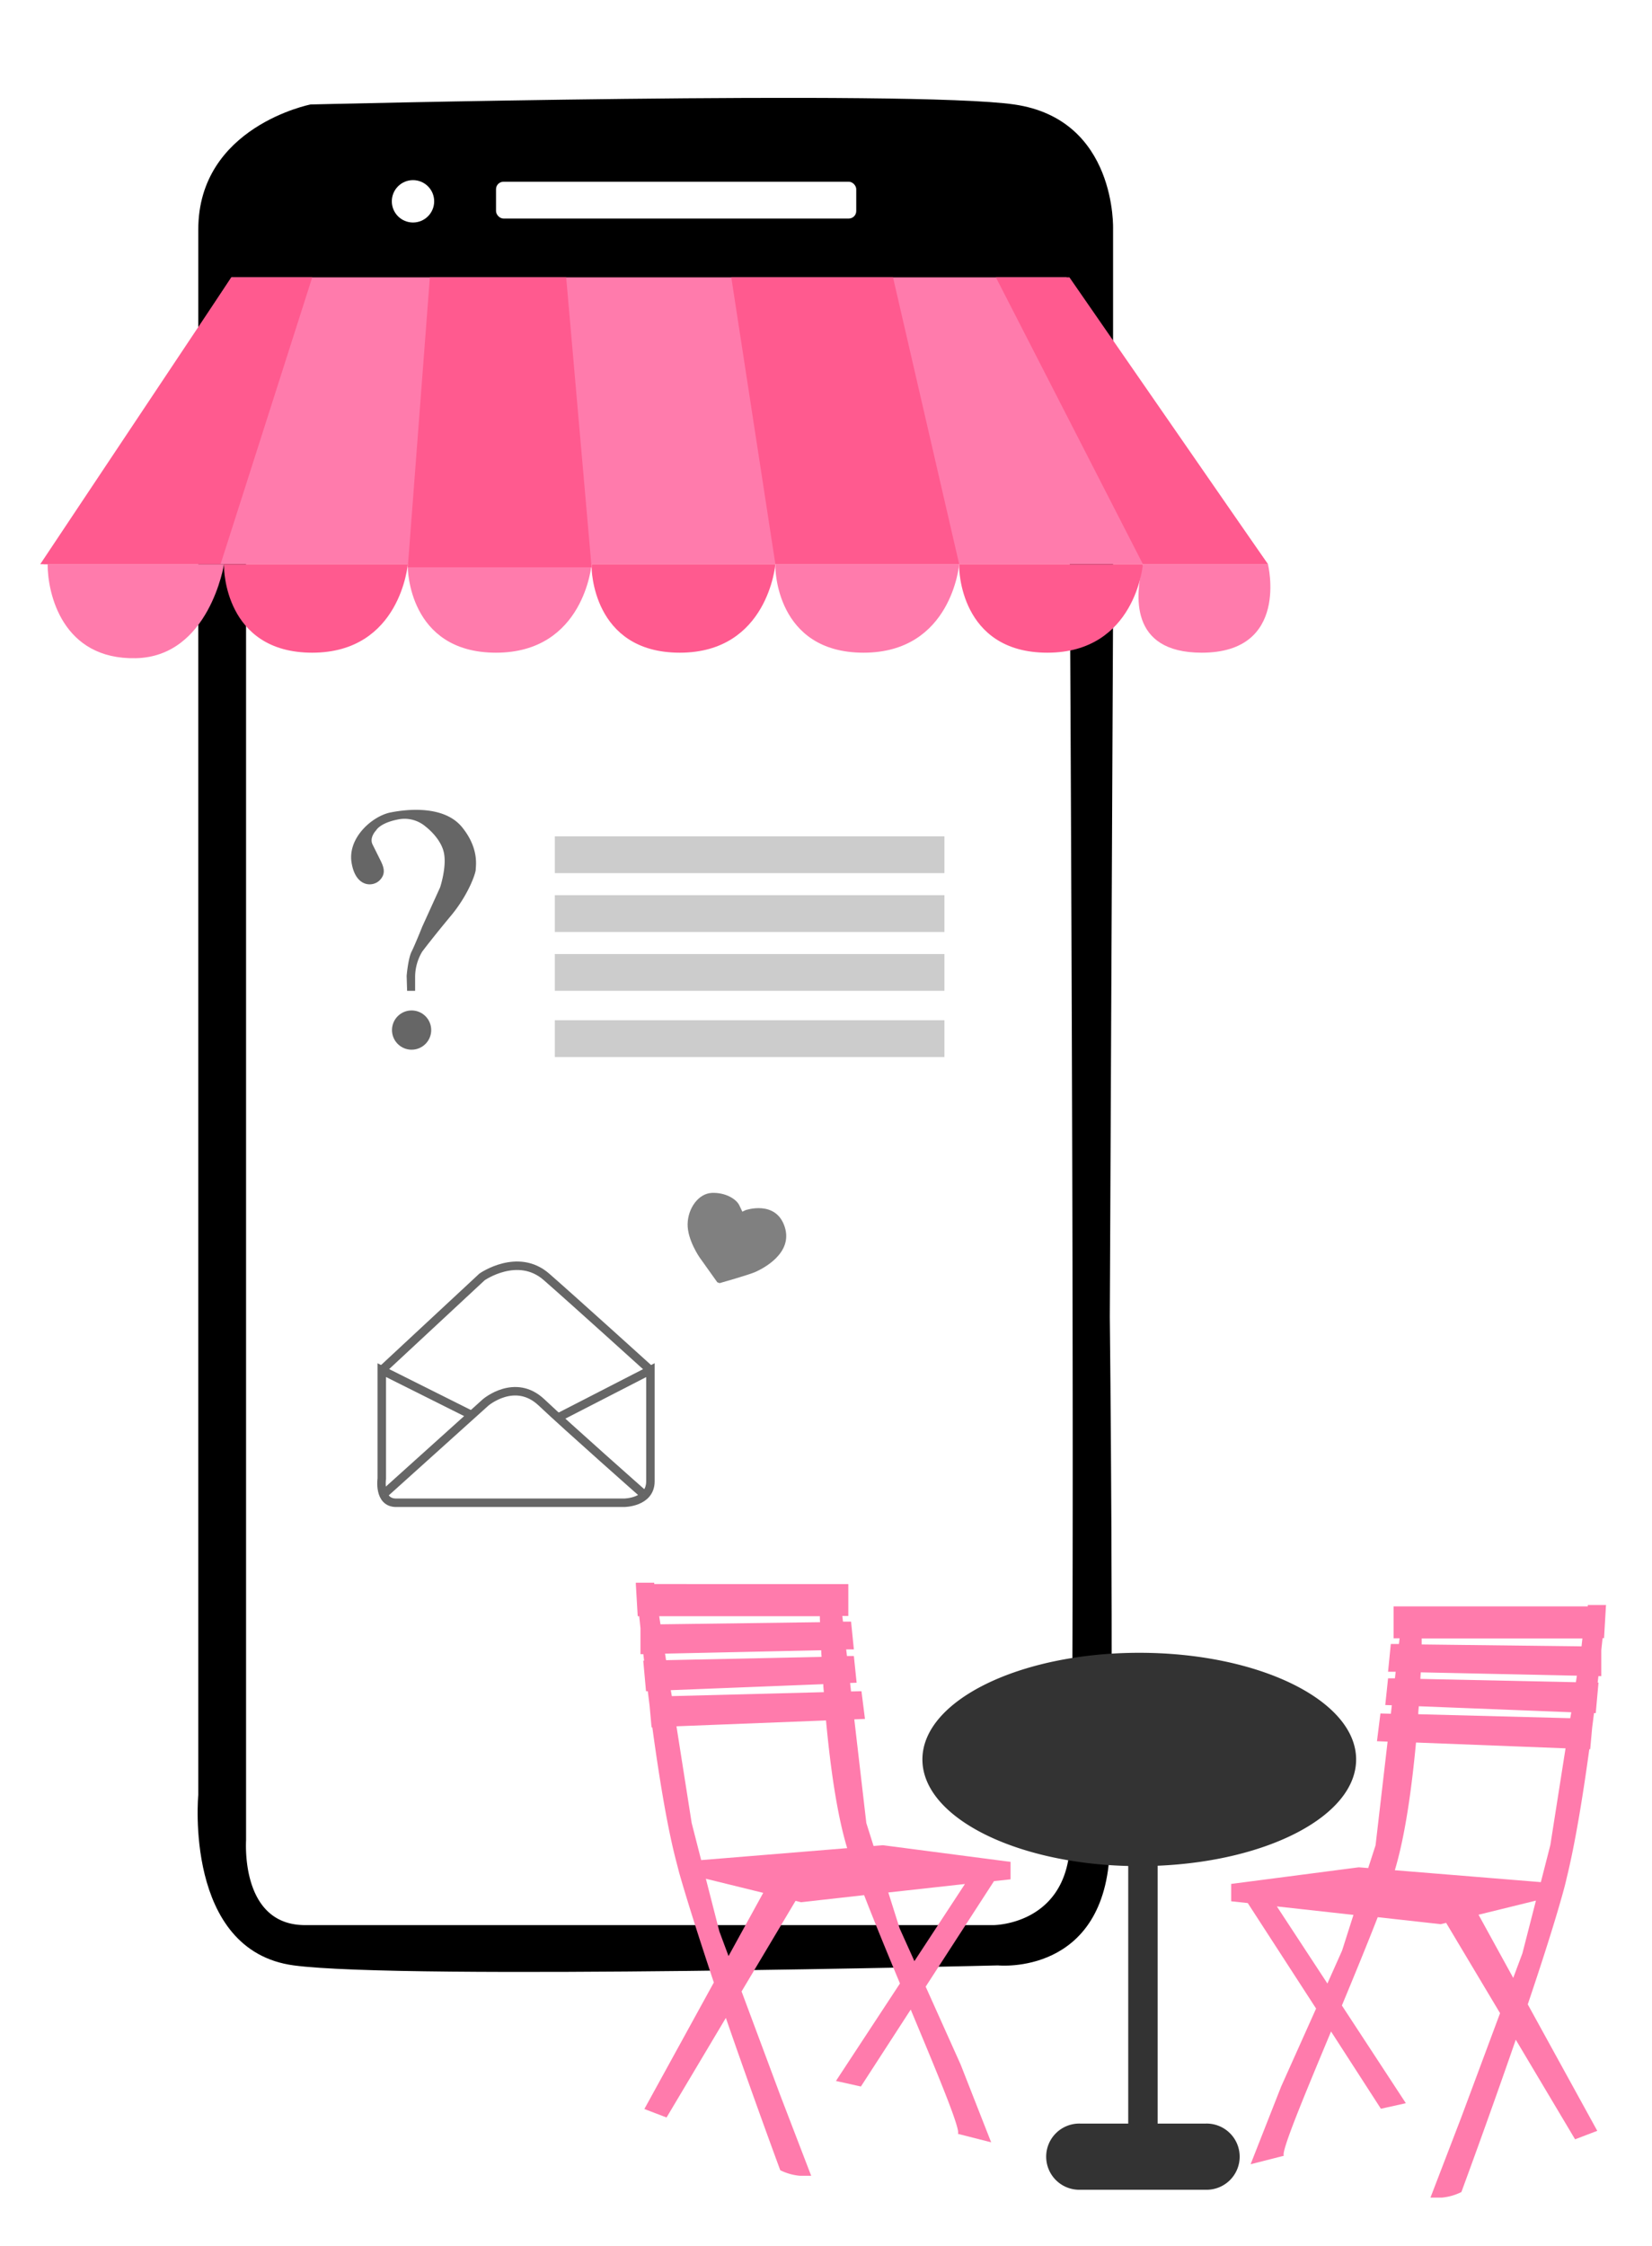 <svg id="Layer_1" data-name="Layer 1" xmlns="http://www.w3.org/2000/svg" viewBox="0 0 390 530">
  <defs>
    <style>
      .cls-1, .cls-7 {
        fill: #fff;
      }

      .cls-2 {
        fill: #ff7bac;
      }

      .cls-3 {
        fill: #ff5a8f;
      }

      .cls-4 {
        fill: #666;
      }

      .cls-5 {
        fill: #ccc;
      }

      .cls-6 {
        fill: none;
      }

      .cls-6, .cls-7 {
        stroke: #666;
        stroke-miterlimit: 10;
        stroke-width: 2px;
      }

      .cls-8 {
        fill: gray;
      }

      .cls-9 {
        fill: #333;
      }
    </style>
  </defs>
  <path d="M46.81,54.16V423.47s-3.47,36.79,22.56,40.26,166.22,0,166.22,0S261.15,466.34,262,436c1-34.73,0-125.32,0-125.32l.77-166.26V54.16s1-26-23.33-29.51-166.13,0-166.13,0S46.81,29.86,46.81,54.16Z"/>
  <path class="cls-1" d="M58.09,152.21V433.08q0,.57,0,1.14c-.14,3.12-.25,20,13.92,20H234.54s16.19,0,17.93-17.36,0-318.26,0-318.26V98.75a21.42,21.42,0,0,0-3-11.15,19.87,19.87,0,0,0-17.79-10H85.2a23.21,23.21,0,0,1-2.88-.19C77.17,76.74,58,75.53,58,94.2,58.09,115.77,58.09,152.21,58.09,152.21Z"/>
  <polygon class="cls-2" points="54.62 65.44 251.78 65.44 299.33 133.12 10.3 133.12 54.62 65.44"/>
  <path class="cls-2" d="M11.24,133.12H52.89s-3.47,21.81-20.83,22.18S11.24,140.06,11.24,133.12Z"/>
  <path class="cls-2" d="M269.82,133.12h29.51S304.53,154,283.71,154C266.35,154,268.09,140.06,269.82,133.12Z"/>
  <path class="cls-3" d="M52.89,133.12H96.27S94.54,154,73.71,154s-20.82-20.18-20.82-20.18"/>
  <path class="cls-2" d="M96.27,133.12h43.39S137.93,154,117.1,154s-20.83-20.18-20.83-20.18"/>
  <path class="cls-3" d="M139.66,133.12h43.39S181.31,154,160.49,154s-20.83-20.18-20.83-20.18"/>
  <path class="cls-2" d="M183.05,133.12h43.39S224.7,154,203.87,154s-20.82-20.18-20.82-20.18"/>
  <path class="cls-3" d="M226.44,133.12h43.38S268.09,154,247.26,154s-20.82-20.18-20.82-20.18"/>
  <polygon class="cls-3" points="73.71 65.44 52.07 133.12 9.5 133.12 54.62 65.44 73.71 65.44"/>
  <polygon class="cls-3" points="96.27 133.85 139.66 133.85 133.66 65.44 101.48 65.44 96.27 133.85"/>
  <polygon class="cls-3" points="226.44 133.12 183.05 133.12 172.64 65.44 210.82 65.44 226.44 133.12"/>
  <polygon class="cls-3" points="299.33 133.12 269.82 133.12 235.11 65.44 252.47 65.44 299.33 133.12"/>
  <rect class="cls-1" x="117.1" y="42.88" width="85.04" height="8.68" rx="1.76"/>
  <g>
    <path class="cls-4" d="M109,195.07c-4.21-5-12.62-4.21-16.83-3.37s-10.1,5.89-9.18,11.78,5,5.89,6.65,4.21.85-3.37,0-5.05l-1.68-3.37c-.84-1.68.84-3.36.84-3.36s.84-1.68,5-2.53a7.67,7.67,0,0,1,6.73,1.69s3.37,2.52,4.21,5.89-.84,8.41-.84,8.41l-4.21,9.26s-1.68,4.21-2.52,5.89S96,230.25,96,230.25l.11,3.53H98v-3.37a11.68,11.68,0,0,1,1.68-5.89s2.53-3.36,6.74-8.41,5.89-10.1,5.89-10.94S113.16,200.12,109,195.07Z"/>
    <circle class="cls-4" cx="97.17" cy="243.04" r="4.63"/>
  </g>
  <rect class="cls-5" x="130.98" y="197.33" width="91.98" height="8.68"/>
  <rect class="cls-5" x="130.98" y="211.22" width="91.98" height="8.68"/>
  <rect class="cls-5" x="130.98" y="225.1" width="91.98" height="8.68"/>
  <rect class="cls-5" x="130.98" y="240.72" width="91.98" height="8.68"/>
  <path class="cls-2" d="M379.16,378.69h-4.32l0,.33H329v7.53h1.41l-.15,1.34-1.92,0-.65,6.55,1.8,0-.18,1.55-1.62,0-.66,6.3,1.55.06-.23,2-2.46-.07-.82,6.55,2.51.1-2.84,24.46L323,440.76l-2.22-.18-30.12,3.92v4.1l3.91.42,16.13,24.89-8.25,18.4-7.21,18.33,7.86-2c-.76-.84,4.81-14.17,11.13-29.32L326,497.55l5.89-1.31-15.1-23.05c3-7.22,6-14.53,8.46-20.84L340.11,454l1.29-.31L354.13,475,345,499.51l-7.3,19h2.72a12.92,12.92,0,0,0,4.58-1.31s6.38-17.24,12.84-35.94l14,23.5,5.24-2-16.41-29.84c3.22-9.53,6.21-18.83,8.17-25.86h0c.39-1.39.74-2.69,1-3.89,2-8.06,3.86-19.47,5.36-30.45h.21l.47-5.16c.15-1.14.29-2.26.43-3.36h.41l.65-7.2h-.2l.18-1.53h.68v-6.13c.11-1,.21-1.94.3-2.82h.35l.44-7.53h0Zm-62.32,81.53L313.37,468l-11.93-18.19,18.08,2Zm32.21-8.45,13.55-3.33-3.19,12.43-2.17,5.81ZM366,435.34l-2.24,8.74-34.47-2.81c2.47-8.22,4-19.46,5-30.13l35.3,1.37Zm4.7-29.94-35.88-.94c0-.63.08-1.26.13-1.88l36,1.42Zm1.33-8.49-36.7-.78c0-.53.05-1,.08-1.55l36.86.79Zm1.33-8.46L335.63,388c0-.49,0-.95,0-1.41h37.94Z"/>
  <path class="cls-2" d="M150.11,373.81h0l.44,7.53h.35c.1.89.2,1.83.3,2.83v6.12h.68l.18,1.54h-.2l.65,7.21.42,0q.21,1.67.42,3.36l.47,5.17H154c1.5,11,3.33,22.39,5.35,30.46.3,1.19.65,2.5,1,3.88h0c2,7,5,16.33,8.17,25.85l-16.4,29.85,5.24,2,14-23.5c6.46,18.71,12.84,35.94,12.84,35.94a12.92,12.92,0,0,0,4.59,1.31h2.71l-7.3-19-9.13-24.49,12.74-21.37,1.28.32L204,447.15c2.44,6.3,5.45,13.61,8.46,20.84l-15.11,23,5.89,1.31L215,474.15c6.33,15.15,11.9,28.48,11.13,29.32l7.86,2-7.2-18.34-8.26-18.39,16.13-24.9,3.91-.42V439.3l-30.12-3.93-2.22.18-1.71-5.42-2.84-24.46,2.52-.1-.83-6.54-2.46.06-.22-2,1.54-.06-.65-6.3-1.63,0-.18-1.56,1.81,0-.66-6.55-1.91,0-.16-1.34h1.42v-7.53H154.45l0-.32h-4.33S150.09,373.6,150.11,373.81Zm59.6,72.71,18.09-2-11.93,18.2L212.39,455Zm-37.72,15-2.16-5.8-3.19-12.44,13.54,3.33ZM159.7,407.31,195,405.93c1,10.67,2.51,21.91,5,30.13l-34.47,2.82-2.24-8.75Zm-1.34-8.52,36-1.42c0,.63.08,1.25.13,1.89l-35.89.93ZM157,390.17l36.87-.8c0,.51.05,1,.08,1.56l-36.71.78Zm-1.38-8.83h37.93c0,.46,0,.93.05,1.41l-37.68.5Z"/>
  <path class="cls-6" d="M93.51,354.57h53.8s6.24,0,6.24-5.07V323.28l-31.29,16.07L90.13,323.28v25.58S89.28,354.57,93.51,354.57Z"/>
  <path class="cls-6" d="M90.13,323.28l23.67-22s8.46-5.92,15.22,0c6.42,5.61,24.53,22,24.53,22"/>
  <path class="cls-7" d="M90.52,352.61l24.13-21.72s6.93-5.92,13.19,0S152,352.61,152,352.61"/>
  <path class="cls-8" d="M176,285.53s7.13-2.48,9.24,3.9-5.4,10-6.91,10.68-8.44,2.64-8.44,2.64l-.55-.2-4.18-5.86s-2.9-4.15-2.83-7.88,2.56-7.22,5.73-7.35,5.75,1.42,6.47,2.92l.72,1.51Z"/>
  <path class="cls-9" d="M320.15,415.14c0-13.9-22.92-25.17-51.19-25.17s-51.2,11.27-51.2,25.17c0,13.47,21.53,24.46,48.59,25.13v60.78H255.07a7.81,7.81,0,1,0,0,15.61h29.5a7.81,7.81,0,1,0,0-15.61H273.29V440.21C299.54,439.12,320.15,428.32,320.15,415.14Z"/>
  <circle class="cls-1" cx="97.5" cy="47.5" r="5"/>
</svg>

